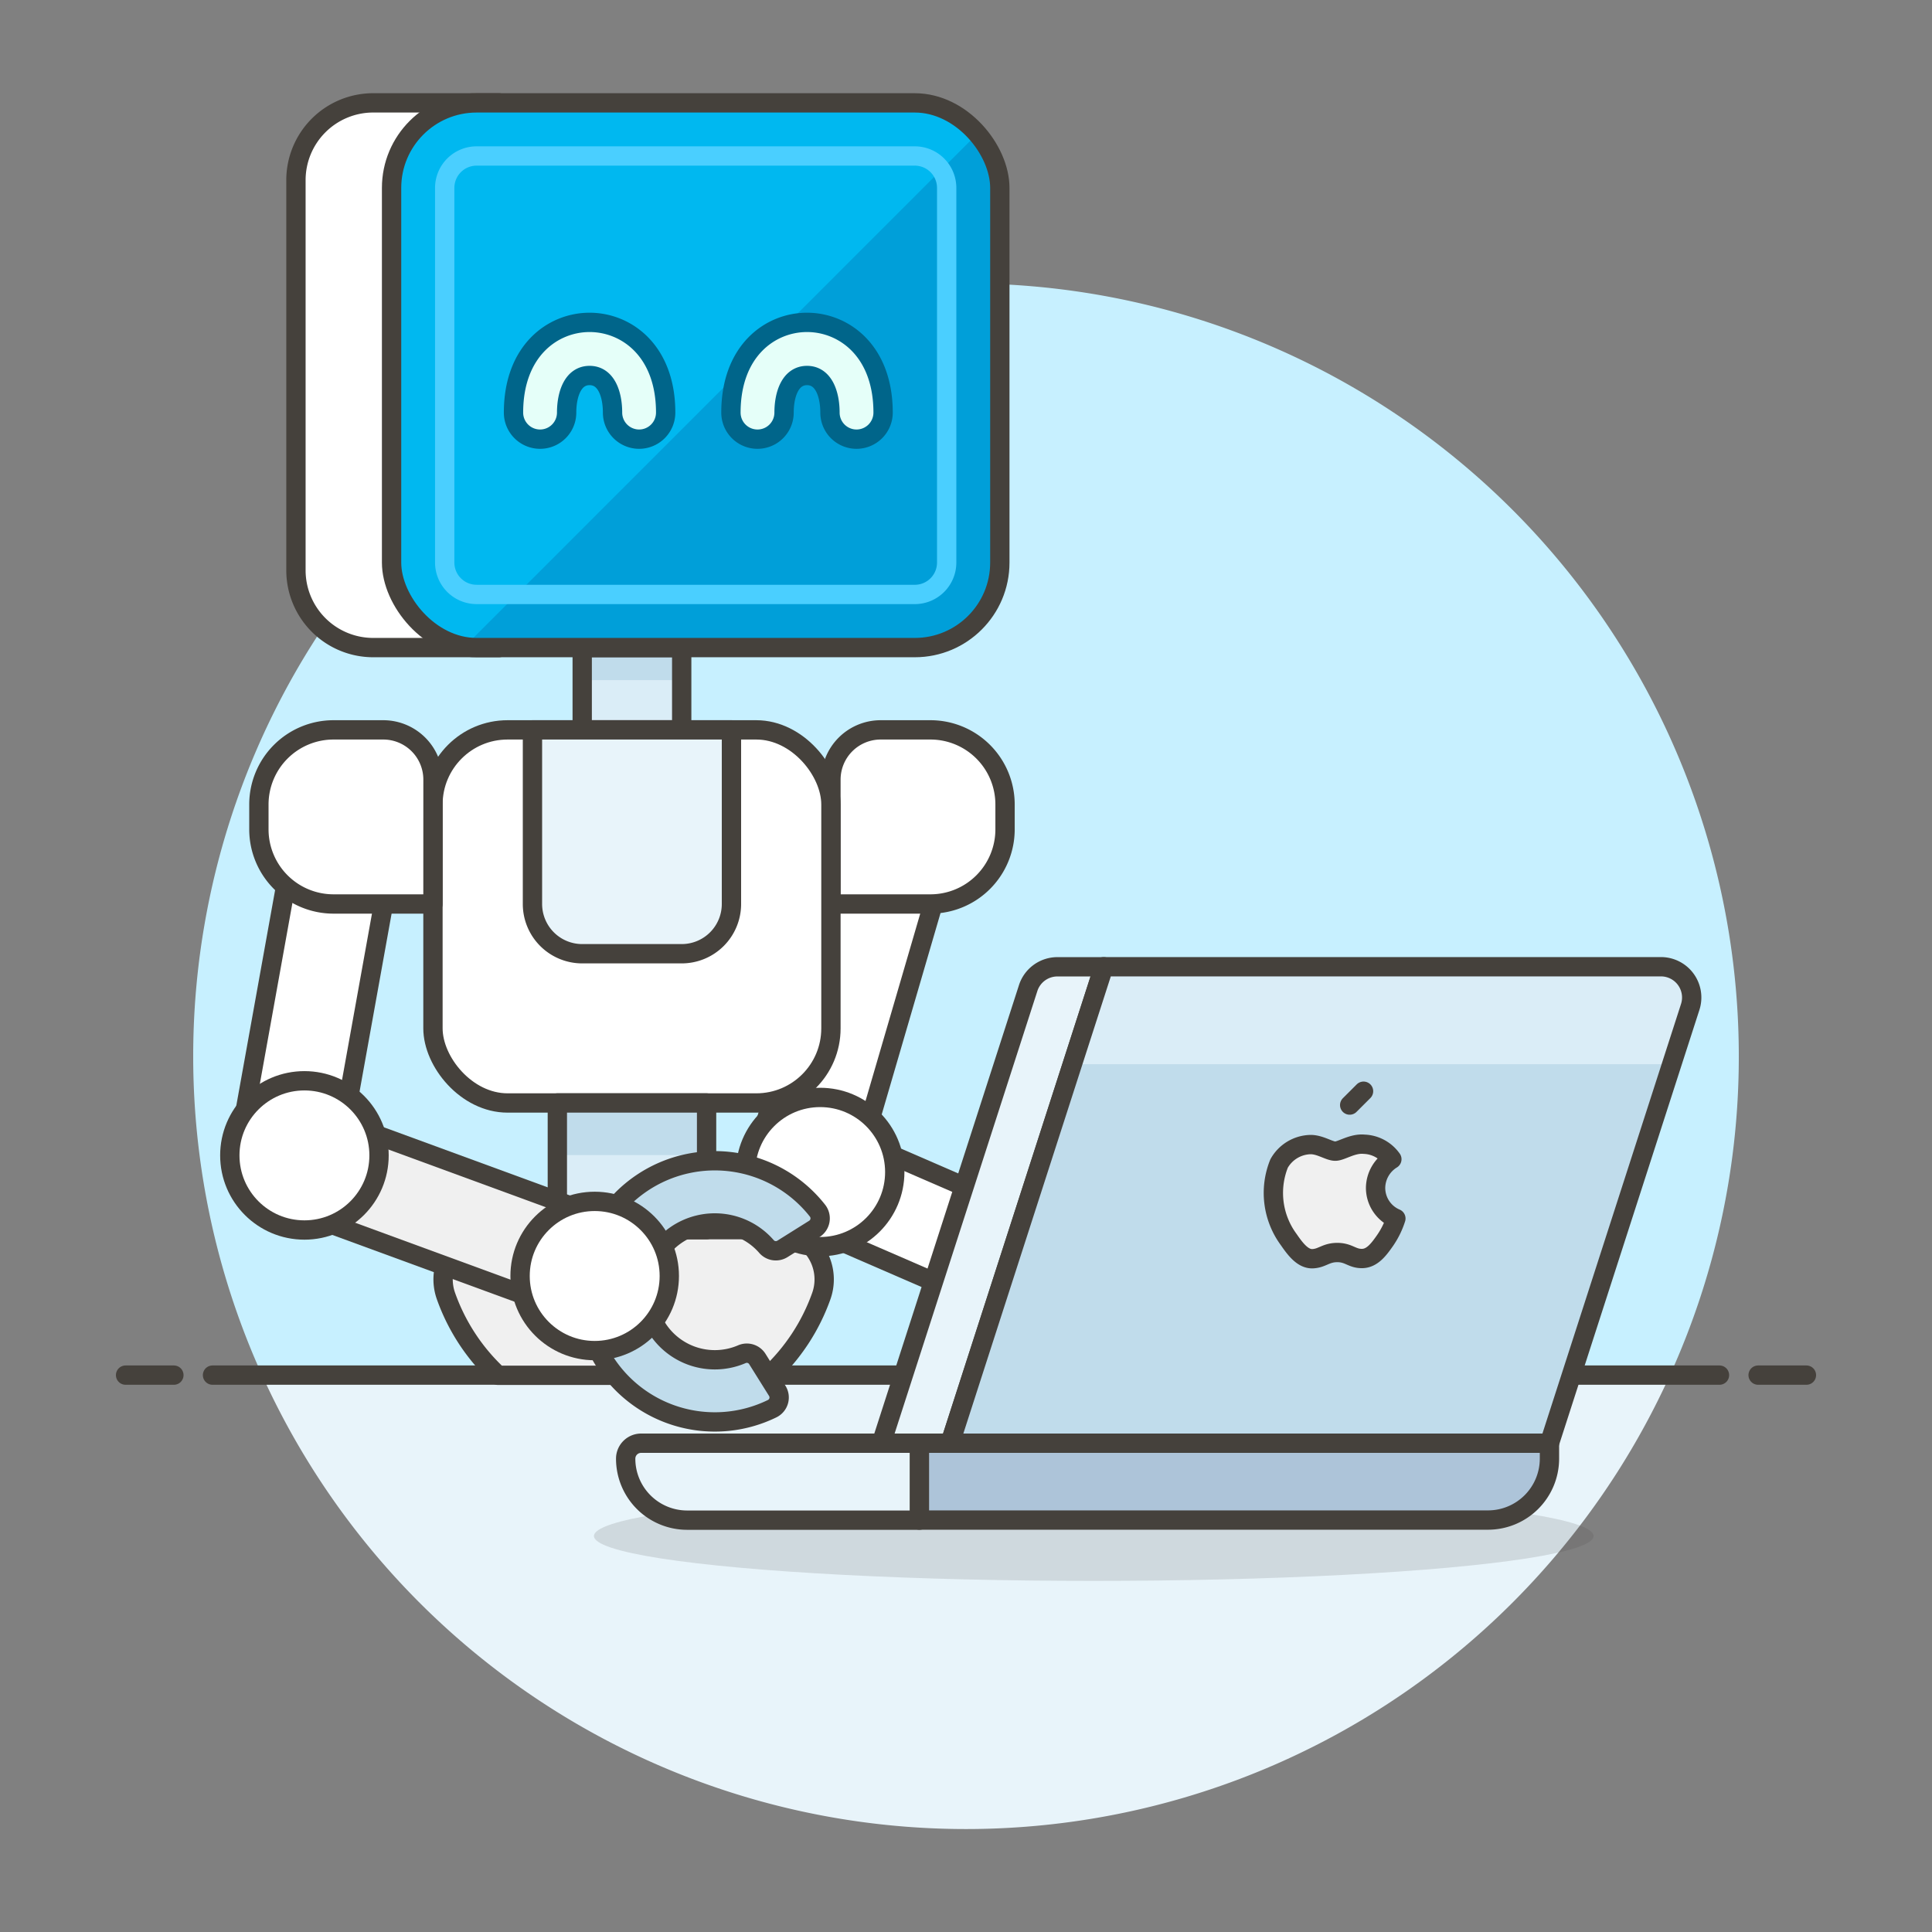 <svg xmlns="http://www.w3.org/2000/svg" viewBox="0 0 100 100">
  <rect x="0" y="0" width="100" height="100" fill="#808080" stroke="none"/>
  <defs>
    <style>
      .a {
        fill: #c7f0ff;
      }

      .b, .j {
        fill: #e8f4fa;
      }

      .c, .o {
        fill: none;
      }

      .c, .e, .f, .j, .k, .q {
        stroke: #45413c;
      }

      .c, .e, .f, .j, .k, .o, .p, .q {
        stroke-linecap: round;
        stroke-linejoin: round;
      }

      .d {
        fill: #45413c;
        opacity: 0.15;
      }

      .e {
        fill: #f0f0f0;
      }

      .f {
        fill: #fff;
      }

      .g {
        fill: #656769;
      }

      .h {
        fill: #daedf7;
      }

      .i, .k {
        fill: #c0dceb;
      }

      .l {
        fill: #00c798;
      }

      .m {
        fill: #009fd9;
      }

      .n {
        fill: #00b8f0;
      }

      .o {
        stroke: #4acfff;
      }

      .p {
        fill: #e5fff9;
        stroke: #00658a;
      }

      .q {
        fill: #adc4d9;
      }
    </style>
  </defs>
  <title>machine-learning-2--robot-developer-working-PROGRAMMING-CODER-SOFTWARE-AI-ML-MACHINE-LEARNING-LAPTOP</title>
  <g>
    <g>
      <path class="a" d="M90,54.676a40,40,0,1,0-76.436,16.5H86.436A39.829,39.829,0,0,0,90,54.676Z"/>
      <path class="b" d="M13.564,71.176a40,40,0,0,0,72.872,0Z"/>
      <g>
        <line class="c" x1="11" y1="71.176" x2="89" y2="71.176"/>
        <line class="c" x1="6.5" y1="71.176" x2="9" y2="71.176"/>
        <line class="c" x1="91" y1="71.176" x2="93.5" y2="71.176"/>
      </g>
    </g>
    <g>
      <ellipse class="d" cx="56.613" cy="79.503" rx="25.87" ry="2.324"/>
      <g>
        <g>
          <path class="e" d="M25.778,71.186H39.812a10.318,10.318,0,0,0,2.7-4.105,2.575,2.575,0,0,0-2.427-3.434H25.51a2.574,2.574,0,0,0-2.428,3.433A10.3,10.3,0,0,0,25.778,71.186Z"/>
          <g>
            <rect class="f" x="34.977" y="47.579" width="19.312" height="5.15" transform="translate(-16.021 78.941) rotate(-73.723)"/>
            <path class="f" d="M43.009,46.79h5.15a3.862,3.862,0,0,0,3.862-3.862V41.64a3.862,3.862,0,0,0-3.862-3.862H45.584a2.575,2.575,0,0,0-2.575,2.575Z"/>
            <rect class="f" x="46.483" y="56.749" width="5.15" height="14.208" transform="translate(-29.047 83.436) rotate(-66.54)"/>
            <g>
              <path class="g" d="M66.175,74.255a.642.642,0,0,1-.315.9A6.759,6.759,0,1,1,68.8,65.065a.645.645,0,0,1-.218.932l-1.707.937a.644.644,0,0,1-.819-.171,3.541,3.541,0,1,0-1.6,5.49.642.642,0,0,1,.783.3Z"/>
              <path class="c" d="M66.175,74.255a.642.642,0,0,1-.315.9A6.759,6.759,0,1,1,68.8,65.065a.645.645,0,0,1-.218.932l-1.707.937a.644.644,0,0,1-.819-.171,3.541,3.541,0,1,0-1.6,5.49.642.642,0,0,1,.783.3Z"/>
            </g>
            <circle class="e" cx="57.087" cy="67.769" r="3.862"/>
            <circle class="f" cx="42.451" cy="60.665" r="3.862"/>
          </g>
          <rect class="h" x="30.135" y="33.519" width="5.15" height="4.259"/>
          <rect class="i" x="30.135" y="33.519" width="5.15" height="1.684"/>
          <rect class="c" x="30.135" y="33.519" width="5.15" height="4.259"/>
          <rect class="f" x="22.41" y="37.778" width="20.599" height="19.312" rx="3.862"/>
          <rect class="h" x="28.848" y="57.09" width="7.725" height="6.557"/>
          <rect class="i" x="28.848" y="57.09" width="7.725" height="2.695"/>
          <rect class="c" x="28.848" y="57.09" width="7.725" height="6.557"/>
          <path class="i" d="M37.86,46.79a2.575,2.575,0,0,1-2.575,2.575h-5.15A2.575,2.575,0,0,1,27.56,46.79V37.778h10.3Z"/>
          <path class="j" d="M37.86,46.79a2.575,2.575,0,0,1-2.575,2.575h-5.15A2.575,2.575,0,0,1,27.56,46.79V37.778h10.3Z"/>
          <g>
            <rect class="f" x="7.159" y="46.545" width="19.312" height="5.15" transform="translate(-34.507 56.966) rotate(-79.795)"/>
            <path class="f" d="M22.41,46.79H17.261A3.863,3.863,0,0,1,13.4,42.928V41.64a3.863,3.863,0,0,1,3.863-3.862h2.575a2.574,2.574,0,0,1,2.574,2.575Z"/>
            <rect class="e" x="19.963" y="55.498" width="5.15" height="14.208" transform="translate(-43.997 62.219) rotate(-69.871)"/>
            <g>
              <path class="g" d="M40.231,71.991a.645.645,0,0,1-.263.921,6.759,6.759,0,1,1,2.346-10.248.645.645,0,0,1-.164.944L40.5,64.642a.642.642,0,0,1-.828-.123A3.541,3.541,0,1,0,38.4,70.093a.642.642,0,0,1,.8.249Z"/>
              <path class="k" d="M40.231,71.991a.645.645,0,0,1-.263.921,6.759,6.759,0,1,1,2.346-10.248.645.645,0,0,1-.164.944L40.5,64.642a.642.642,0,0,1-.828-.123A3.541,3.541,0,1,0,38.4,70.093a.642.642,0,0,1,.8.249Z"/>
            </g>
            <circle class="f" cx="30.781" cy="66.045" r="3.862"/>
            <circle class="f" cx="15.757" cy="59.803" r="3.862"/>
          </g>
          <g>
            <path class="f" d="M25.827,33.519H19.318a4,4,0,0,1-4-4V9.324a4,4,0,0,1,4-4h6.509Z"/>
            <g>
              <rect class="l" x="20.268" y="5.325" width="31.483" height="28.194" rx="4.4"/>
              <rect class="m" x="20.268" y="5.325" width="31.483" height="28.194" rx="4.4"/>
              <path class="n" d="M50.672,6.837a4.392,4.392,0,0,0-3.32-1.512H24.669a4.4,4.4,0,0,0-4.4,4.4v19.4a4.4,4.4,0,0,0,3.768,4.354Z"/>
              <rect class="c" x="20.268" y="5.325" width="31.483" height="28.194" rx="4.4"/>
              <path class="o" d="M24.668,30.768a1.652,1.652,0,0,1-1.65-1.65V9.724a1.652,1.652,0,0,1,1.65-1.65H47.352A1.652,1.652,0,0,1,49,9.725V29.119a1.652,1.652,0,0,1-1.65,1.65H24.668Z"/>
            </g>
            <path class="p" d="M33.08,22.731a1.377,1.377,0,0,1-1.375-1.375c0-.929-.312-1.92-1.188-1.92s-1.188.991-1.188,1.92a1.375,1.375,0,0,1-2.75,0c0-3.209,2.041-4.67,3.938-4.67s3.938,1.461,3.938,4.67A1.376,1.376,0,0,1,33.08,22.731Z"/>
            <path class="p" d="M44.334,22.731a1.376,1.376,0,0,1-1.375-1.375c0-.929-.313-1.92-1.188-1.92s-1.188.991-1.188,1.92a1.375,1.375,0,0,1-2.75,0c0-3.209,2.041-4.67,3.938-4.67s3.938,1.461,3.938,4.67A1.377,1.377,0,0,1,44.334,22.731Z"/>
          </g>
        </g>
        <g>
          <path class="j" d="M49.176,74.7H45.618l7.6-23.559a1.59,1.59,0,0,1,1.513-1.1h2.4Z"/>
          <path class="i" d="M80.2,74.7H49.176l7.955-24.662h28.84a1.592,1.592,0,0,1,1.515,2.079Z"/>
          <path class="h" d="M57.131,50.038h28.84a1.592,1.592,0,0,1,1.515,2.079l-.956,2.965H55.505Z"/>
          <path class="q" d="M80.2,74.7H47.585v3.978H77.02A3.183,3.183,0,0,0,80.2,75.5Z"/>
          <path class="j" d="M47.585,74.7h-14.4a.8.8,0,0,0-.8.8,3.182,3.182,0,0,0,3.182,3.183H47.585Z"/>
          <g>
            <path class="e" d="M71.2,61.491A1.765,1.765,0,0,1,72.042,60a1.829,1.829,0,0,0-1.429-.774c-.609-.062-1.187.358-1.5.358s-.785-.349-1.29-.341a1.916,1.916,0,0,0-1.618.981,4.07,4.07,0,0,0,.5,3.938c.328.474.72,1.008,1.234.989.5-.021.682-.321,1.28-.321s.766.321,1.29.31.87-.483,1.2-.959a4.264,4.264,0,0,0,.541-1.112A1.723,1.723,0,0,1,71.2,61.491Z"/>
            <line class="c" x1="69.859" y1="57.198" x2="70.577" y2="56.481"/>
          </g>
          <path class="c" d="M80.2,74.7H49.176l7.955-24.662h28.84a1.592,1.592,0,0,1,1.515,2.079Z"/>
        </g>
      </g>
    </g>
  </g>
</svg>
